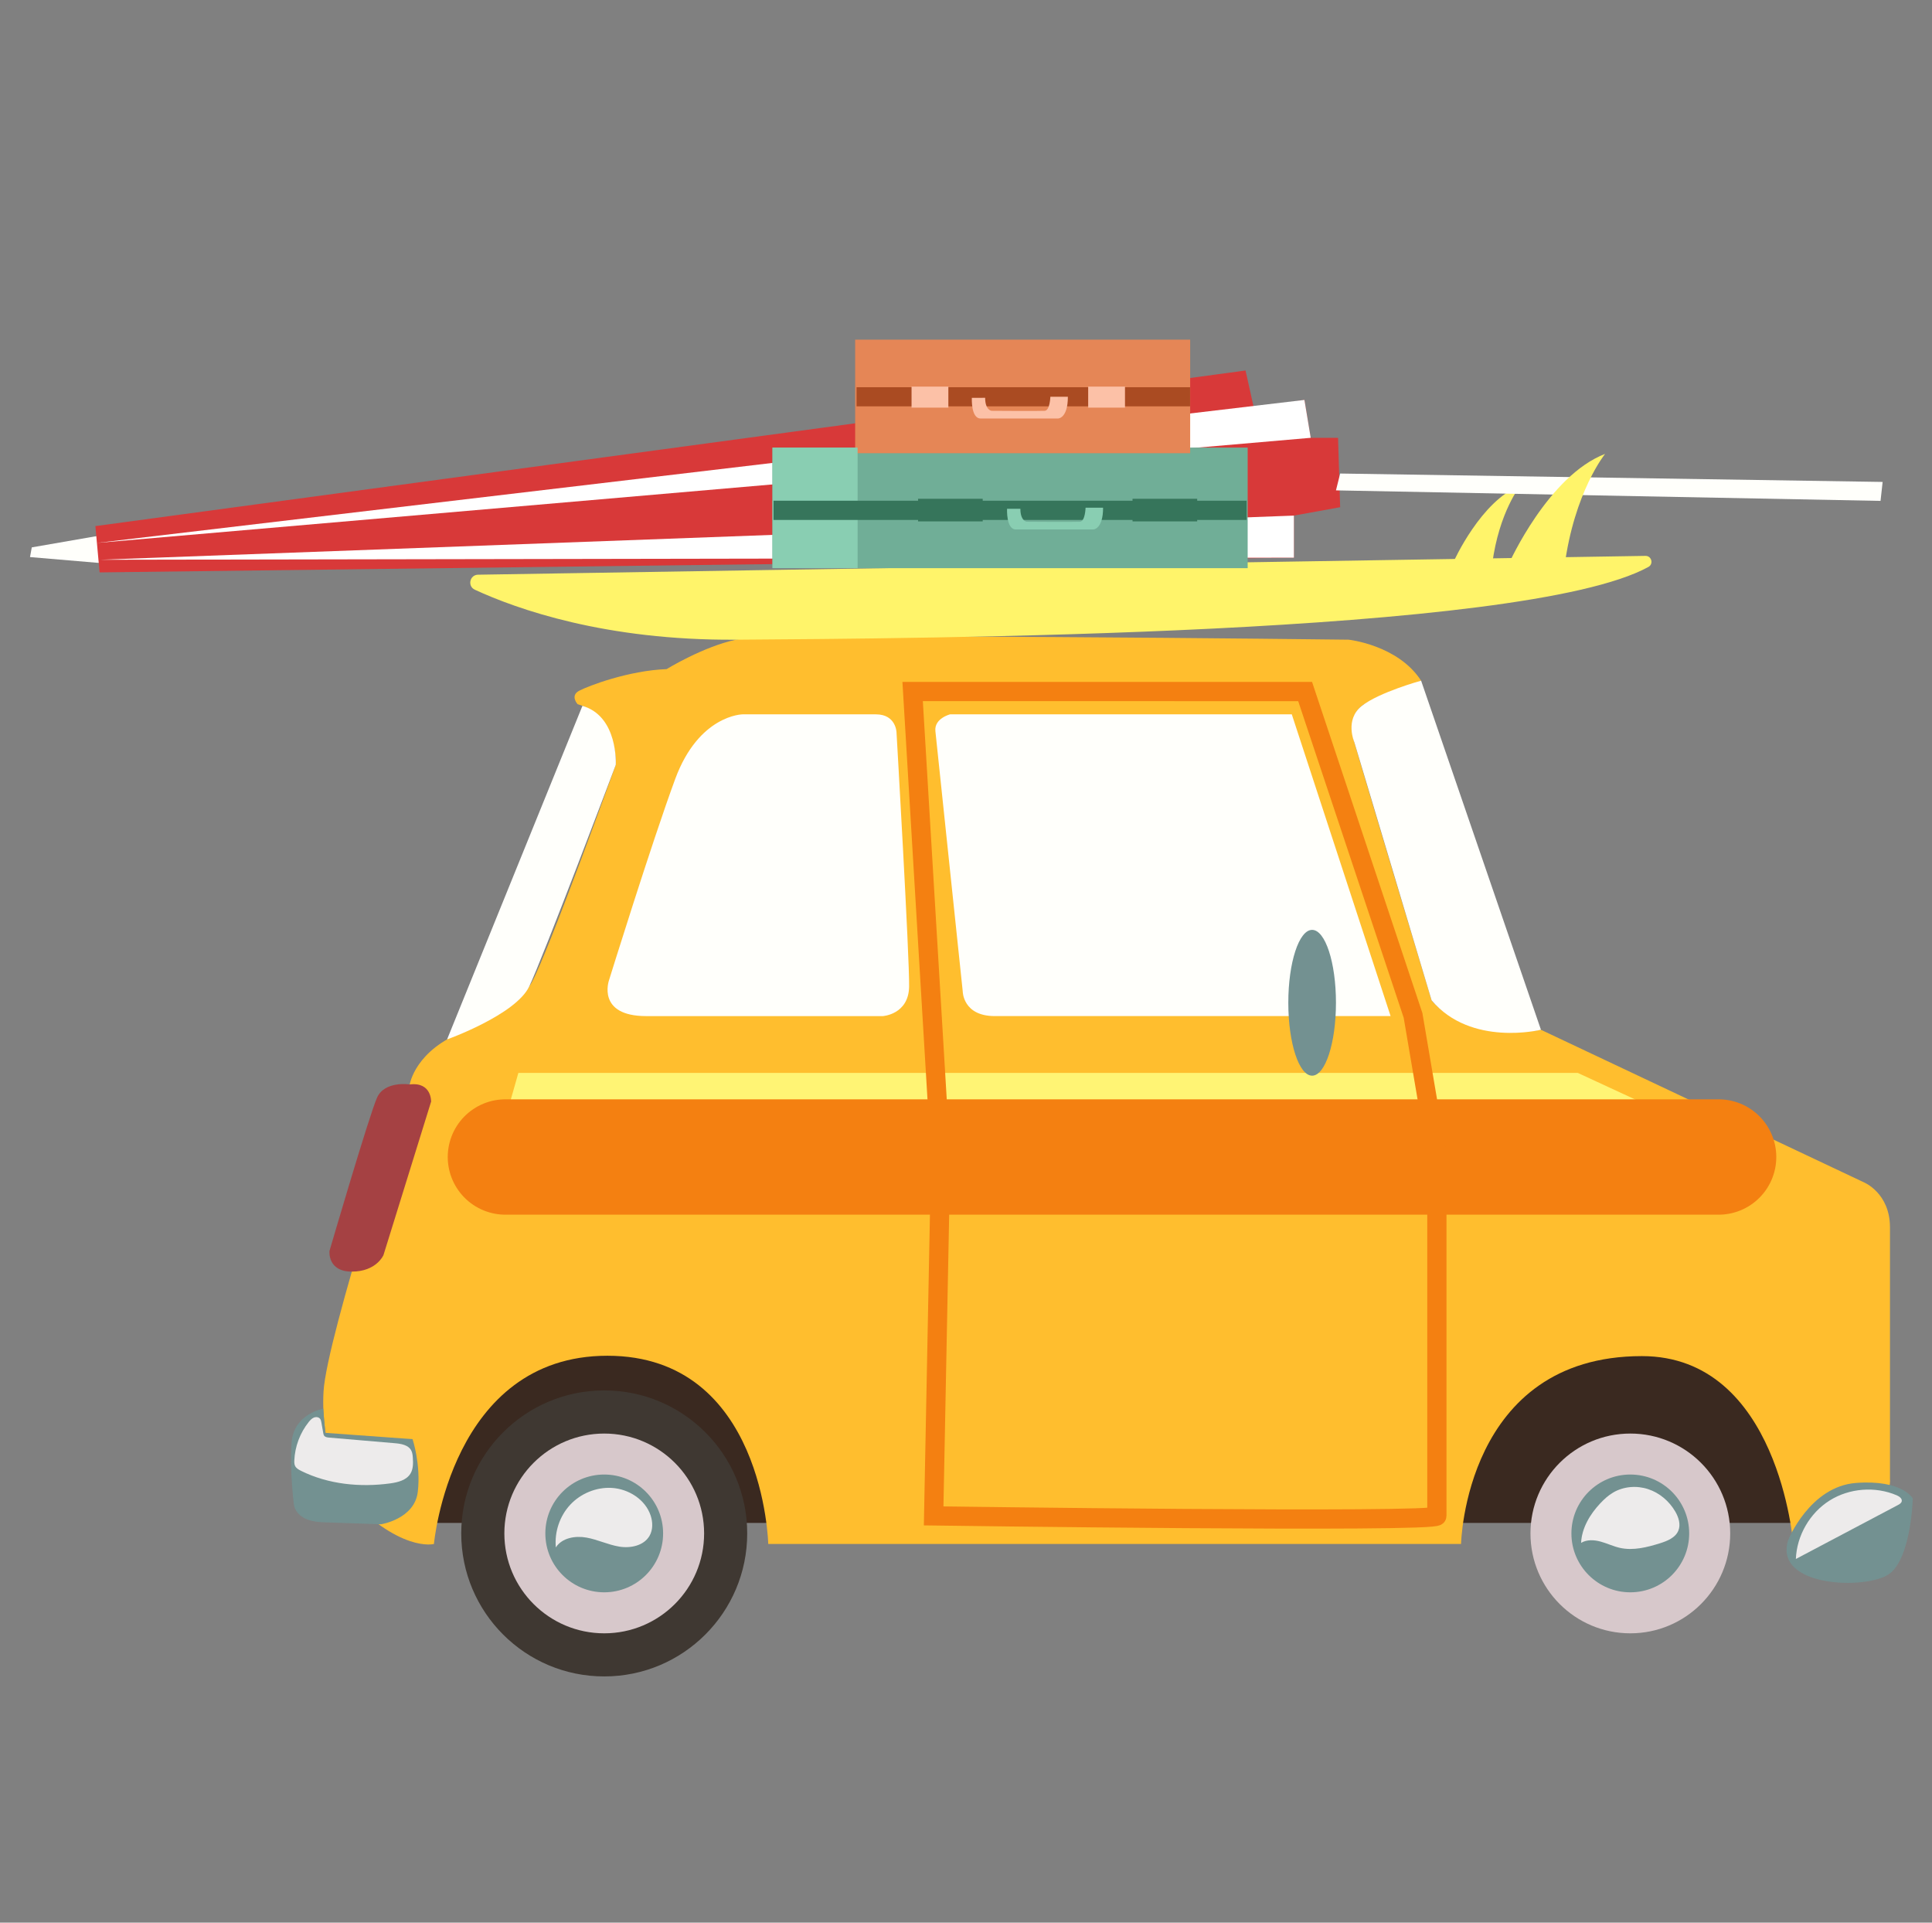 <?xml version="1.0" encoding="utf-8"?>
<!-- Generator: Adobe Illustrator 16.0.0, SVG Export Plug-In . SVG Version: 6.00 Build 0)  -->
<!DOCTYPE svg PUBLIC "-//W3C//DTD SVG 1.1//EN" "http://www.w3.org/Graphics/SVG/1.1/DTD/svg11.dtd">
<svg version="1.1" id="Layer_1" xmlns="http://www.w3.org/2000/svg" xmlns:xlink="http://www.w3.org/1999/xlink" x="0px" y="0px"
	 width="100.5px" height="100px" viewBox="0 0 100.5 100" enable-background="new 0 0 100.5 100" xml:space="preserve">
<rect x="0" y="0" width="100.5" height="100" fill="#808080" stroke="none"/>
<g>
	<g>
		<g>
			<defs>
				<rect id="SVGID_1_" x="29.33" y="83.849" width="0.266" height="0.613"/>
			</defs>
			<clipPath id="SVGID_2_">
				<use xlink:href="#SVGID_1_"  overflow="visible"/>
			</clipPath>
			<path clip-path="url(#SVGID_2_)" fill="#EEB26F" d="M29.592,84.063c-0.002-0.073-0.031-0.216-0.13-0.215
				c-0.1,0-0.126,0.143-0.128,0.217c-0.001,0.06-0.002,0.118-0.004,0.177c-0.001,0.075,0.038,0.222,0.137,0.221
				c0.102-0.003,0.13-0.15,0.128-0.227C29.594,84.18,29.593,84.122,29.592,84.063"/>
		</g>
		<g>
			<defs>
				<rect id="SVGID_3_" x="87.212" y="80.983" width="0.538" height="0.741"/>
			</defs>
			<clipPath id="SVGID_4_">
				<use xlink:href="#SVGID_3_"  overflow="visible"/>
			</clipPath>
			<path clip-path="url(#SVGID_4_)" fill="#EEB26F" d="M87.621,80.985c-0.096,0.016-0.189,0.049-0.282,0.077
				c-0.185,0.057-0.131,0.352-0.073,0.476c0.079,0.17,0.294,0.294,0.373,0.054c0.03-0.094,0.068-0.185,0.1-0.278
				C87.763,81.24,87.763,80.963,87.621,80.985"/>
		</g>
		<g>
			<defs>
				<rect id="SVGID_5_" x="93.479" y="79.826" width="0.629" height="0.51"/>
			</defs>
			<clipPath id="SVGID_6_">
				<use xlink:href="#SVGID_5_"  overflow="visible"/>
			</clipPath>
			<path clip-path="url(#SVGID_6_)" fill="#EEB26F" d="M93.928,79.828c-0.132,0.023-0.241,0.094-0.367,0.135
				c-0.08,0.026-0.122,0.212-0.025,0.241c0.134,0.042,0.257,0.106,0.397,0.13C94.196,80.376,94.138,79.789,93.928,79.828"/>
		</g>
		<g>
			<defs>
				<rect id="SVGID_7_" x="85.85" y="75.507" width="1.752" height="1.134"/>
			</defs>
			<clipPath id="SVGID_8_">
				<use xlink:href="#SVGID_7_"  overflow="visible"/>
			</clipPath>
			<path clip-path="url(#SVGID_8_)" fill="#EEB26F" d="M86.59,75.507c-0.295,0.004-0.524,0.11-0.687,0.318
				c-0.129,0.201-0.005,0.423,0.16,0.555c0.235,0.188,0.56,0.268,0.856,0.261c0.146-0.002,0.284-0.03,0.417-0.083
				c0.109-0.042,0.197-0.11,0.265-0.205C87.378,75.805,87.04,75.522,86.59,75.507"/>
		</g>
		<g>
			<defs>
				<rect id="SVGID_9_" x="92.983" y="75.266" width="0.64" height="0.448"/>
			</defs>
			<clipPath id="SVGID_10_">
				<use xlink:href="#SVGID_9_"  overflow="visible"/>
			</clipPath>
			<path clip-path="url(#SVGID_10_)" fill="#EEB26F" d="M93.58,75.392c-0.157-0.046-0.302-0.104-0.465-0.125
				c-0.179-0.023-0.174,0.475,0.01,0.446c0.063-0.01,0.129-0.016,0.19-0.04c0.077-0.032,0.153-0.062,0.234-0.086
				C93.613,75.567,93.66,75.416,93.58,75.392"/>
		</g>
		<rect x="21.041" y="68.927" fill="#3A2920" width="73.719" height="10.282"/>
		<path fill="#FFBE2E" d="M17.814,77.568c0,0-1.148-2.353-0.984-5.196c0.164-2.843,4.485-15.969,4.485-15.969
			s0.273-1.805,2.898-2.789c0,0,2.57-0.93,3.445-2.516s4.375-11.32,4.375-11.32s0.127-2.534-1.987-3.153
			c0,0-0.401-0.438,0.073-0.693c0.474-0.255,2.588-1.058,4.557-1.13c0,0,1.896-1.167,3.609-1.531c1.714-0.365,31.865,0,31.865,0
			s2.57,0.272,3.773,2.132l-2.598,1.067c0,0-1.394,0.301-0.875,2.133c0.52,1.832,4.02,13.426,4.02,13.426s1.642,2.188,5.688,1.531
			l16.79,7.93c0,0,1.366,0.547,1.366,2.352v13.071c0,0,0.328,2.788-5.031,3.391c0,0-0.746-9.771-7.874-9.771
			c-9.206,0-9.407,9.771-9.407,9.771H39.963c0,0-0.219-9.79-8.367-9.79s-9.023,9.79-9.023,9.79S20.768,80.794,17.814,77.568"/>
		<polygon fill="#FFF474" points="88.453,58.755 26.126,58.755 26.965,55.802 82.072,55.802 		"/>
		<path fill="#FFFFFB" d="M30.297,36.713l-7.041,17.349c0,0,3.567-1.275,4.274-2.756c0.708-1.481,4.502-11.527,4.502-11.527
			S32.171,37.257,30.297,36.713"/>
		<path fill="#FFFFFB" d="M33.619,52.849h12.305c0,0,1.34-0.082,1.367-1.53c0.027-1.45-0.656-13.235-0.656-13.235
			s-0.027-0.93-1.067-0.93h-6.945c0,0-2.27,0.027-3.5,3.364c-1.23,3.335-3.445,10.472-3.445,10.472S31.021,52.849,33.619,52.849"/>
		<path fill="#FFFFFB" d="M48.658,38.028l1.422,13.535c0,0,0,1.285,1.667,1.285h20.59l-5.14-15.695H49.424
			C49.424,37.153,48.588,37.362,48.658,38.028"/>
		<path fill="#FFFFFB" d="M73.924,35.402l6.234,18.157c0,0-3.636,0.903-5.688-1.531l-4.02-13.426c0,0-0.515-1.171,0.385-1.884
			C71.736,36.005,73.924,35.402,73.924,35.402"/>
		<path fill="#A54143" d="M21.314,56.403c0,0-1.294-0.2-1.695,0.675c-0.401,0.874-2.479,7.983-2.479,7.983s-0.12,1.077,1.161,1.077
			c1.282,0,1.646-0.857,1.646-0.857l2.479-7.985C22.426,57.296,22.458,56.264,21.314,56.403"/>
		<path fill="#739191" d="M93.02,80.096c0,0,1.121-2.783,3.526-2.966c2.407-0.182,2.954,0.802,2.954,0.802s-0.073,3.026-1.186,3.902
			C97.203,82.709,92.228,82.586,93.02,80.096"/>
		<path fill="#739191" d="M16.812,73.266c0,0-1.531,0.272-1.641,1.749c-0.109,1.478,0.11,3.172,0.11,3.172s0,0.931,1.476,0.985
			c1.477,0.055,3.063,0.108,3.063,0.108s1.75-0.272,1.914-1.694c0.165-1.422-0.273-2.734-0.273-2.734l-4.54-0.328L16.812,73.266z"/>
		
			<line fill="none" stroke="#F48011" stroke-width="6" stroke-linecap="round" stroke-miterlimit="10" x1="26.291" y1="60.177" x2="89.4" y2="60.177"/>
		<path fill="none" stroke="#F48011" stroke-miterlimit="10" d="M48.932,60.25l-0.365,18.594c0,0,26.177,0.365,26.177,0v-18.74
			l-1.239-7.291l-5.614-16.845H47.474L48.932,60.25z"/>
		<path fill="#739191" d="M69.495,52.155c0,2.095-0.556,3.792-1.24,3.792s-1.239-1.697-1.239-3.792c0-2.094,0.555-3.791,1.239-3.791
			S69.495,50.062,69.495,52.155"/>
		<path fill="#3F3832" d="M38.869,79.755c0,4.108-3.33,7.438-7.438,7.438s-7.438-3.329-7.438-7.438c0-4.107,3.33-7.438,7.438-7.438
			S38.869,75.647,38.869,79.755"/>
		<path fill="#D7C8CB" d="M36.627,79.755c0,2.87-2.326,5.196-5.196,5.196c-2.869,0-5.195-2.326-5.195-5.196
			c0-2.869,2.326-5.194,5.195-5.194C34.301,74.561,36.627,76.886,36.627,79.755"/>
		<path fill="#739191" d="M34.494,79.755c0,1.692-1.371,3.063-3.063,3.063s-3.063-1.37-3.063-3.063c0-1.69,1.371-3.063,3.063-3.063
			S34.494,78.064,34.494,79.755"/>
		<path fill="#D7C8CB" d="M90.003,79.755c0,2.87-2.326,5.196-5.196,5.196c-2.869,0-5.194-2.326-5.194-5.196
			c0-2.869,2.325-5.194,5.194-5.194C87.677,74.561,90.003,76.886,90.003,79.755"/>
		<path fill="#739191" d="M87.869,79.755c0,1.692-1.37,3.063-3.063,3.063c-1.69,0-3.063-1.37-3.063-3.063
			c0-1.69,1.372-3.063,3.063-3.063C86.499,76.692,87.869,78.064,87.869,79.755"/>
		<g>
			<defs>
				<rect id="SVGID_11_" x="15.308" y="73.706" width="6.176" height="3.535"/>
			</defs>
			<clipPath id="SVGID_12_">
				<use xlink:href="#SVGID_11_"  overflow="visible"/>
			</clipPath>
			<path clip-path="url(#SVGID_12_)" fill="#EDEBEB" d="M16.718,73.985c-0.012-0.067-0.025-0.139-0.068-0.192
				c-0.073-0.093-0.215-0.107-0.324-0.062c-0.109,0.045-0.192,0.137-0.266,0.229c-0.452,0.564-0.718,1.273-0.75,1.995
				c-0.004,0.099-0.004,0.202,0.04,0.291c0.06,0.122,0.187,0.194,0.309,0.255c1.419,0.702,3.066,0.866,4.635,0.653
				c0.401-0.055,0.845-0.163,1.056-0.508c0.147-0.24,0.144-0.541,0.125-0.822c-0.009-0.133-0.022-0.271-0.086-0.388
				c-0.154-0.285-0.531-0.346-0.854-0.373l-3.412-0.291c-0.101-0.008-0.216-0.025-0.27-0.111c-0.022-0.036-0.03-0.078-0.037-0.119
				C16.782,74.357,16.75,74.171,16.718,73.985"/>
		</g>
		<g>
			<defs>
				<rect id="SVGID_13_" x="93.419" y="77.475" width="5.509" height="3.609"/>
			</defs>
			<clipPath id="SVGID_14_">
				<use xlink:href="#SVGID_13_"  overflow="visible"/>
			</clipPath>
			<path clip-path="url(#SVGID_14_)" fill="#EDEBEB" d="M98.724,78.281c0.085-0.045,0.179-0.1,0.201-0.194
				c0.032-0.145-0.124-0.257-0.261-0.315c-1.117-0.479-2.467-0.374-3.495,0.275c-1.027,0.649-1.704,1.822-1.75,3.037
				C95.188,80.149,96.955,79.216,98.724,78.281"/>
		</g>
		<g>
			<defs>
				<rect id="SVGID_15_" x="82.248" y="77.337" width="5.115" height="3.228"/>
			</defs>
			<clipPath id="SVGID_16_">
				<use xlink:href="#SVGID_15_"  overflow="visible"/>
			</clipPath>
			<path clip-path="url(#SVGID_16_)" fill="#EDEBEB" d="M87.146,78.619c-0.315-0.541-0.82-0.974-1.415-1.168
				c-0.594-0.195-1.272-0.142-1.813,0.175c-0.254,0.148-0.474,0.352-0.676,0.566c-0.531,0.567-0.96,1.277-0.995,2.054
				c0.302-0.18,0.684-0.157,1.021-0.064c0.34,0.093,0.659,0.249,1.001,0.326c0.688,0.152,1.404-0.029,2.077-0.239
				c0.382-0.119,0.804-0.287,0.958-0.655C87.439,79.292,87.321,78.921,87.146,78.619"/>
		</g>
		<g>
			<defs>
				<rect id="SVGID_17_" x="28.902" y="77.384" width="5.027" height="3.098"/>
			</defs>
			<clipPath id="SVGID_18_">
				<use xlink:href="#SVGID_17_"  overflow="visible"/>
			</clipPath>
			<path clip-path="url(#SVGID_18_)" fill="#EDEBEB" d="M31.806,77.387c-0.799-0.041-1.608,0.296-2.151,0.884
				c-0.544,0.588-0.816,1.414-0.741,2.211c0.32-0.499,1.012-0.614,1.594-0.51c0.583,0.104,1.126,0.375,1.71,0.47
				s1.276-0.049,1.57-0.562c0.18-0.313,0.172-0.709,0.059-1.052C33.569,77.987,32.69,77.433,31.806,77.387"/>
		</g>
		<polygon fill="#FFFFFB" points="6.177,27.684 1.653,28.47 1.561,28.974 6.03,29.354 		"/>
		<polygon fill="#D83939" points="4.962,27.363 64.791,19.27 65.229,21.239 67.854,20.801 68.182,22.771 69.604,22.771 
			69.713,26.38 67.307,26.817 67.307,29.005 5.181,29.771 		"/>
		<polygon fill="#FFFFFF" points="5.181,29.114 67.307,26.817 67.307,29.005 		"/>
		<polygon fill="#FFFFFF" points="5.036,28.239 67.854,20.801 68.182,22.771 		"/>
		<path fill="#FFF46A" d="M24.868,29.891c-0.436,0.006-0.563,0.599-0.167,0.781c2.175,1.005,6.786,2.649,13.585,2.599
			c9.285-0.069,40.954-0.204,47.462-3.784c0.28-0.153,0.165-0.581-0.154-0.575L24.868,29.891z"/>
		<path fill="#FFF46A" d="M75.619,29.206c0,0,1.421-3.17,3.475-3.957c0,0-1.116,1.37-1.471,4.084L75.619,29.206z"/>
		<rect x="40.182" y="23.28" fill="#70AE97" width="24.72" height="6.271"/>
		<rect x="44.484" y="17.666" fill="#E58656" width="17.427" height="5.906"/>
		<polygon fill="#FFFFFB" points="69.713,24.629 97.932,25.066 97.823,26.052 69.495,25.505 		"/>
		
			<line fill="none" stroke="#AA4B22" stroke-width="0.994" stroke-linejoin="round" stroke-miterlimit="10" x1="44.557" y1="20.638" x2="61.906" y2="20.638"/>
		<rect x="47.418" y="20.108" fill="#FCC1A7" width="1.914" height="1.094"/>
		<rect x="56.606" y="20.108" fill="#FCC1A7" width="1.914" height="1.094"/>
		<path fill="#FCC1A7" d="M50.554,20.691c0,0-0.055,1.076,0.456,1.076h4.029c0,0,0.51,0,0.51-1.13h-0.911
			c0,0-0.019,0.711-0.292,0.729c-0.274,0.019-2.771,0-2.771,0s-0.329-0.036-0.329-0.675H50.554z"/>
		<rect x="40.182" y="23.28" fill="#89CEB2" width="4.43" height="6.271"/>
		<line fill="none" stroke="#36755B" stroke-miterlimit="10" x1="40.237" y1="26.543" x2="64.847" y2="26.543"/>
		<rect x="47.756" y="25.942" fill="#36755B" width="3.363" height="1.176"/>
		<rect x="58.912" y="25.942" fill="#36755B" width="3.364" height="1.176"/>
		<path fill="#89CEB2" d="M52.386,26.462c0,0-0.055,1.076,0.456,1.076h4.029c0,0,0.51,0,0.51-1.131H56.47
			c0,0-0.018,0.711-0.292,0.729c-0.273,0.019-2.771,0-2.771,0s-0.328-0.036-0.328-0.674H52.386z"/>
		<path fill="#FFF46A" d="M78.5,29.296c0,0,2.041-4.557,4.995-5.688c0,0-1.604,1.969-2.115,5.871L78.5,29.296z"/>
	</g>
</g>
</svg>
